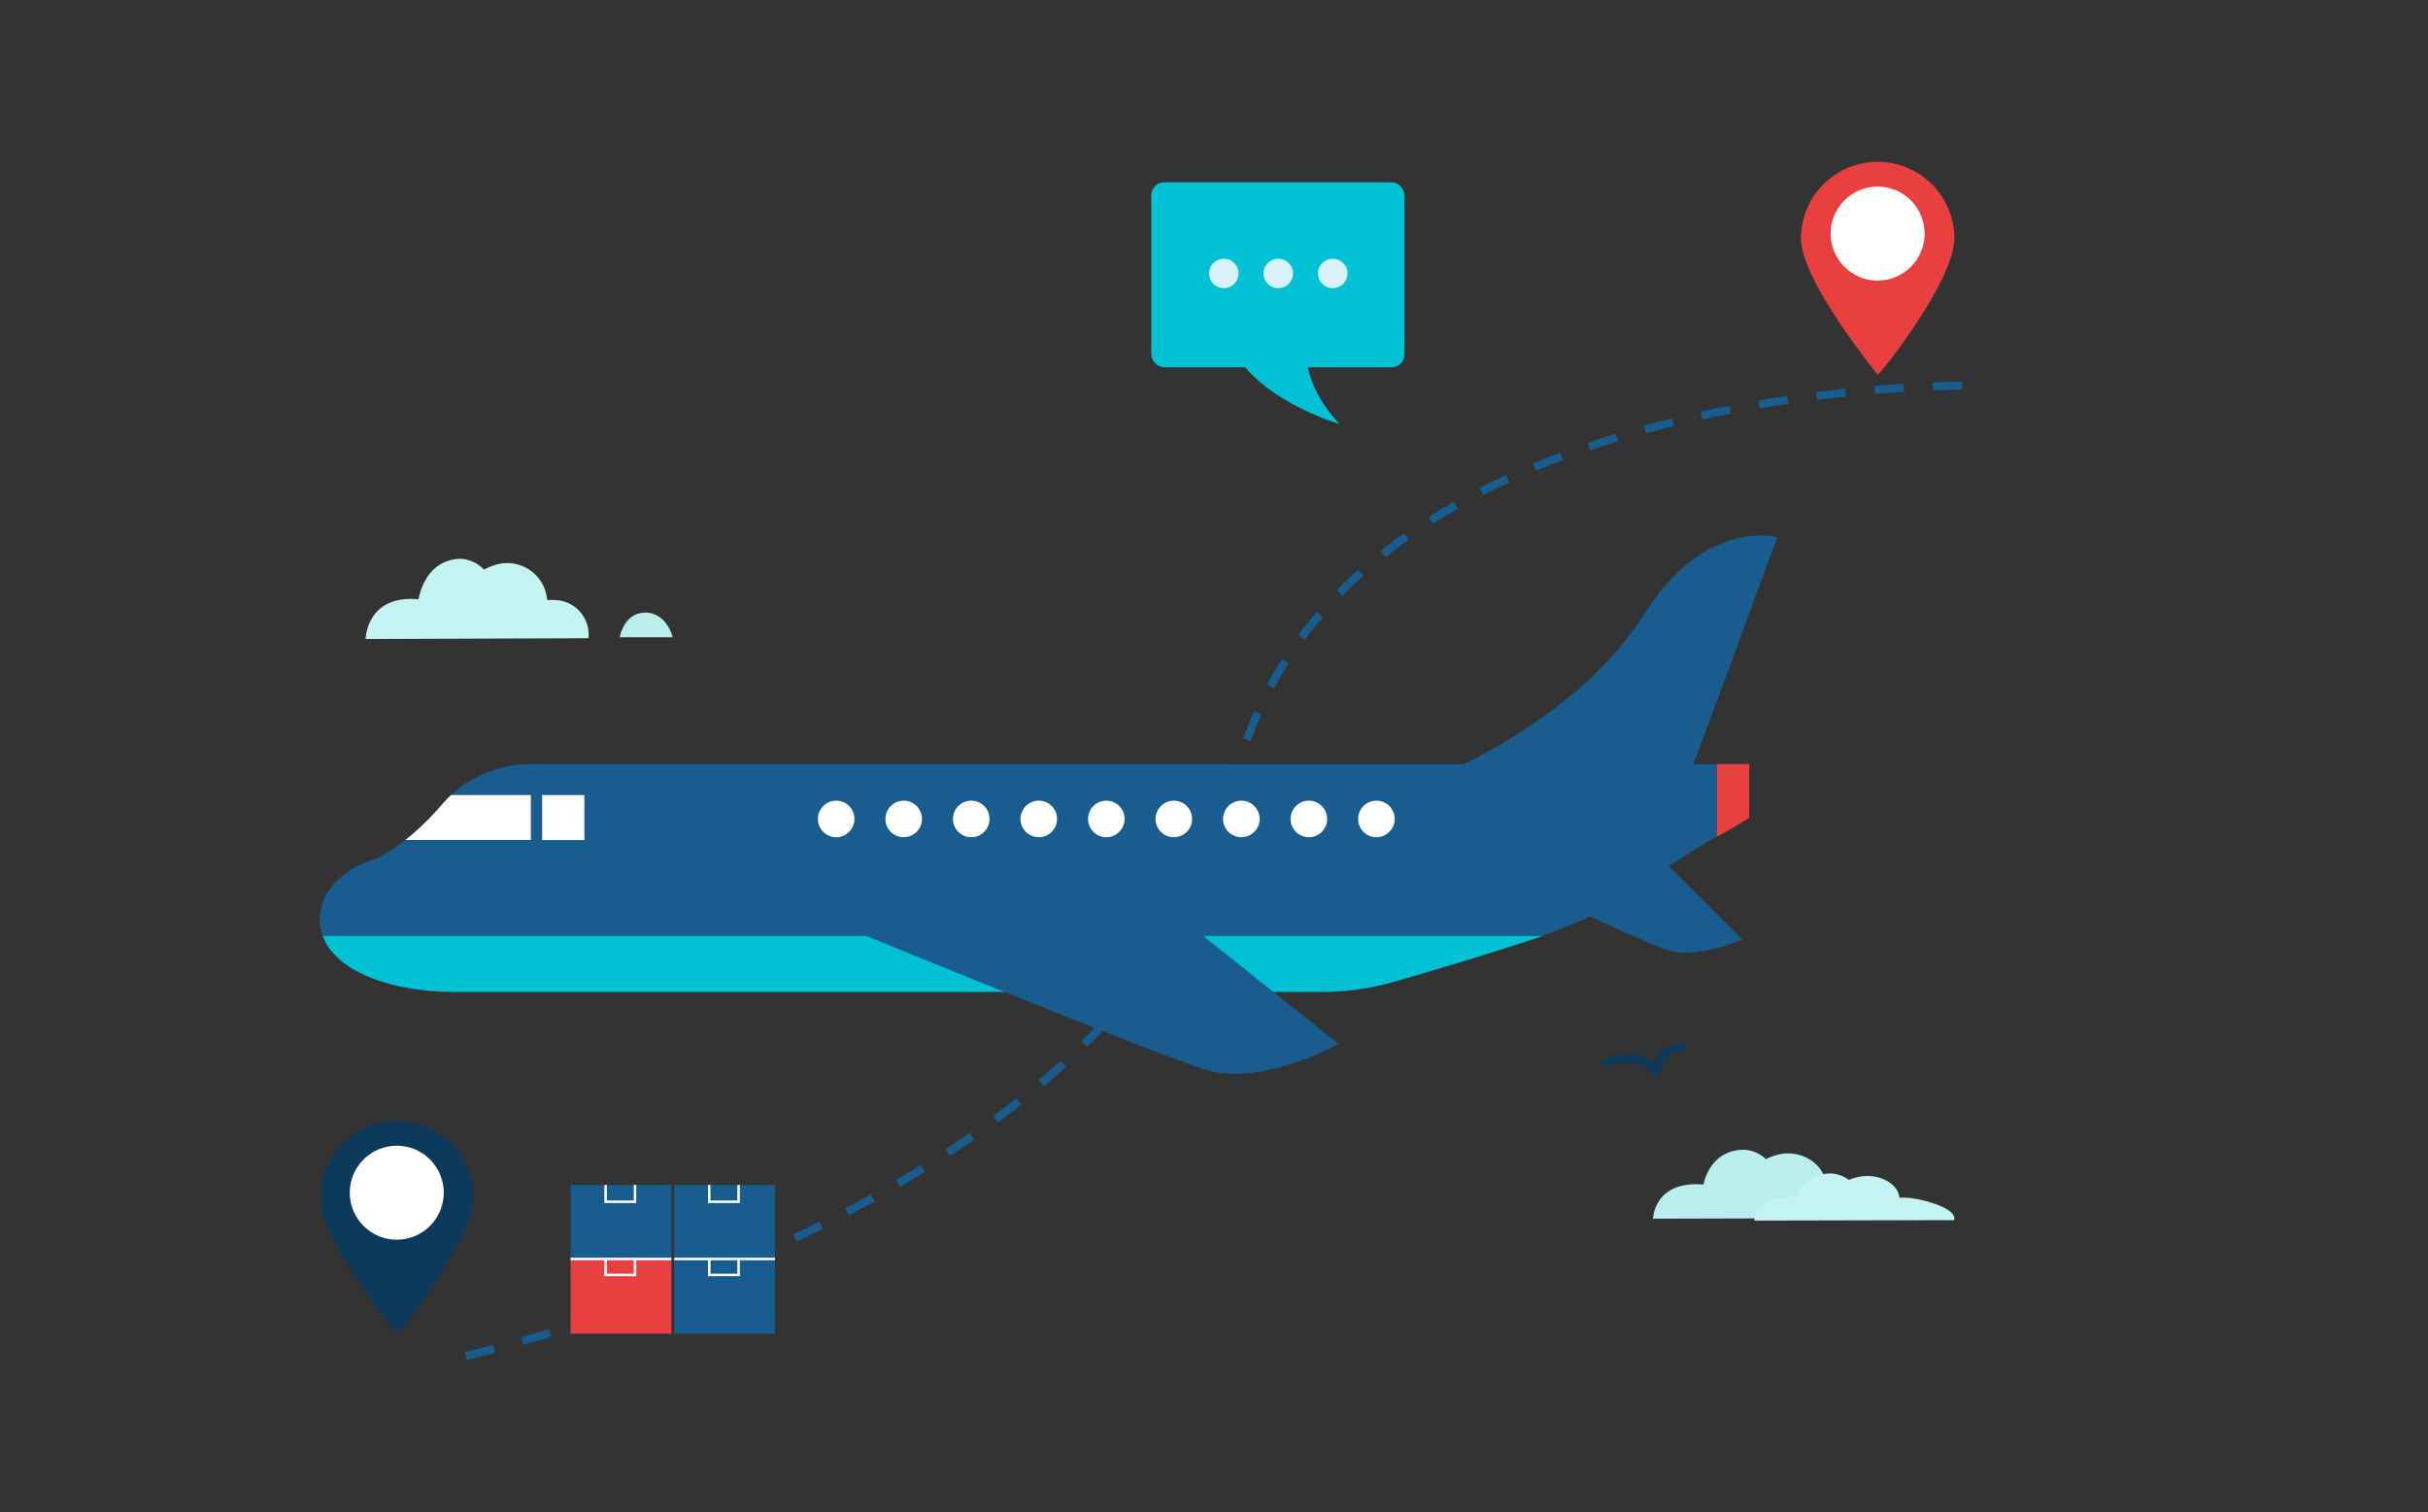 <?xml version="1.0" encoding="UTF-8"?> <svg xmlns="http://www.w3.org/2000/svg" width="915" height="570" viewBox="0 0 915 570"><rect x="0" y="0" width="915" height="570" fill="#333333" stroke="none"/><defs><clipPath id="clip-path"><path id="Rectangle_1923" fill="none" stroke="#707070" d="M0 0H915V570H0z" data-name="Rectangle 1923" transform="translate(526 1670)"></path></clipPath><style> .cls-13{fill:none}.cls-4{fill:#c5f3f2}.cls-5{fill:#b8eeeb}.cls-7{fill:#e84040}.cls-8{fill:#fff}.cls-11{fill:#00c1d5}.cls-12{fill:#195d8f}.cls-13{stroke:#fff;stroke-miterlimit:10;stroke-width:.94px}.cls-16{fill:#d8f3f7} </style></defs><g id="pic-air" clip-path="url(#clip-path)" transform="translate(-526 -1670)"><g id="Group_1708" data-name="Group 1708" transform="translate(-171.4 1415)"><path id="Path_1979" fill="none" stroke="#195d8f" stroke-dasharray="11 11" stroke-width="3px" d="M0 414.7s239.779-77.17 267.427-229.386c.53-2.917.986-5.894 1.359-8.9C288.411 18.322 530.073 0 530.073 0" data-name="Path 1979" transform="rotate(5.13 -3485.144 10333.374)"></path><g id="Group_1690" data-name="Group 1690" transform="translate(835.188 465.604)"><path id="Path_1980" d="M164.117 399.966s.293-16.806 19.962-14.972c0 0 2.055-14.971 15.852-15.265a13.053 13.053 0 0 1 8.807 4.11 20.287 20.287 0 0 1 4.607-1.92 15.124 15.124 0 0 1 19.141 12.82c.019.2.03.382.03.549a24.463 24.463 0 0 1 3.337.007 13.042 13.042 0 0 1 12.309 13.428c-.016.319-.045.637-.086.949z" class="cls-4" data-name="Path 1980" transform="translate(-164.117 -369.73)"></path><path id="Path_1981" d="M234.358 393.906s1.379-8.958 9.3-9.3c0 0 7.666-.86 10.681 9.3z" class="cls-5" data-name="Path 1981" transform="translate(-138.582 -364.33)"></path></g><g id="Group_1691" data-name="Group 1691" transform="translate(1320.351 688.318)"><path id="Path_1982" d="M33.36 590.916s.28-14.452 19.039-12.875c0 0 1.96-12.875 15.119-13.127a13.066 13.066 0 0 1 8.4 3.535 20.466 20.466 0 0 1 4.394-1.652c8.476-2.183 17.391 3.113 18.256 11.024a4.472 4.472 0 0 1 .029.472 25.879 25.879 0 0 1 3.182.007c6.7.394 21.9 5.5 21.551 11.547q-.023.414-.083.817z" class="cls-5" data-name="Path 1982" transform="translate(-33.36 -564.914)"></path><path id="Path_1983" d="M62.719 589.556s.234-9.865 15.948-8.789c0 0 1.641-8.787 12.665-8.959a12.307 12.307 0 0 1 7.036 2.412 19.688 19.688 0 0 1 3.68-1.128c7.1-1.49 14.568 2.125 15.292 7.525a2.442 2.442 0 0 1 .025.323 26.646 26.646 0 0 1 2.666 0c5.609.269 18.346 3.758 18.052 7.882a5.275 5.275 0 0 1-.069.557z" class="cls-4" data-name="Path 1983" transform="translate(-24.538 -562.843)"></path></g><path id="Path_1984" fill="none" stroke="#0d395a" stroke-linecap="round" stroke-linejoin="round" stroke-width="3px" d="M0 0s14.615 1.643 15.409 12.012c0 0 4.443-7.5 12.871-3.832" data-name="Path 1984" transform="rotate(-28 1966.013 -2283.89)"></path><g id="Group_1692" data-name="Group 1692" transform="translate(1376.094 316)"><path id="Path_1985" d="M183.745 96.031c0 15.965-27.972 51.282-28.9 51.282 0 0-28.9-35.317-28.9-51.282a28.9 28.9 0 0 1 57.807 0z" class="cls-7" data-name="Path 1985" transform="translate(-125.938 -67.132)"></path><circle id="Ellipse_256" cx="17.715" cy="17.715" r="17.715" class="cls-8" data-name="Ellipse 256" transform="translate(11.187 9.321)"></circle></g><g id="Group_1693" data-name="Group 1693" transform="translate(818.021 677.486)"><path id="Path_1986" fill="#0d395a" d="M183.745 96.031c0 15.965-27.972 51.282-28.9 51.282 0 0-28.9-35.317-28.9-51.282a28.9 28.9 0 0 1 57.807 0z" data-name="Path 1986" transform="translate(-125.938 -67.132)"></path><circle id="Ellipse_257" cx="17.715" cy="17.715" r="17.715" class="cls-8" data-name="Ellipse 257" transform="translate(11.187 9.321)"></circle></g><g id="Group_1697" data-name="Group 1697" transform="translate(817.947 456.802)"><g id="Group_1694" data-name="Group 1694" transform="translate(0 86.119)"><path id="Path_1988" d="M148.744 496.993H475.1a98.754 98.754 0 0 0 27.024-3.759c12.893-3.664 33.692-9.8 56.7-17.448H98.643c4.783 13.432 25.729 21.207 50.101 21.207z" class="cls-11" data-name="Path 1988" transform="translate(-97.617 -411.05)"></path><path id="Path_1989" d="M179.575 443.794s-17.805-1.563-32 11.663h30.085v16.965h-47.338c-7.223 5.666-12.041 7.423-12.041 7.423s-20.146 5.577-20.146 22.655a17.73 17.73 0 0 0 1.026 5.973h459.522C590 498.062 599.457 484.84 624.594 471.2v-27.4z" class="cls-12" data-name="Path 1989" transform="translate(-98.135 -443.737)"></path><path id="Path_1990" d="M370.966 443.765h-12.194v27.4c4.4-2.388 8.5-4.791 12.194-7.193z" class="cls-7" data-name="Path 1990" transform="translate(167.688 -443.708)"></path><path id="Path_1991" d="M161.408 449.539h-30.086a43.052 43.052 0 0 0-3.365 3.494A98.275 98.275 0 0 1 114.07 466.5h47.338z" class="cls-8" data-name="Path 1991" transform="translate(-81.883 -437.819)"></path></g><path id="Path_1992" d="M313.1 461.775s63.621 30.751 74.223 33.932 27.57-4.242 27.57-4.242l-29.84-29.676" class="cls-12" data-name="Path 1992" transform="translate(121.109 -339.22)"></path><path id="Path_1993" d="M181.865 468.376s154.381 63.631 167.534 66.26c21.207 4.242 47.185-10.521 47.185-10.521l-69.8-55.739" class="cls-12" data-name="Path 1993" transform="translate(-12.739 -332.488)"></path><g id="Group_1695" data-name="Group 1695" transform="translate(187.681 99.959)"><circle id="Ellipse_258" cx="6.892" cy="6.892" r="6.892" class="cls-8" data-name="Ellipse 258"></circle><circle id="Ellipse_259" cx="6.892" cy="6.892" r="6.892" class="cls-8" data-name="Ellipse 259" transform="translate(25.448)"></circle><circle id="Ellipse_260" cx="6.892" cy="6.892" r="6.892" class="cls-8" data-name="Ellipse 260" transform="translate(50.896)"></circle><circle id="Ellipse_261" cx="6.892" cy="6.892" r="6.892" class="cls-8" data-name="Ellipse 261" transform="translate(76.345)"></circle><circle id="Ellipse_262" cx="6.892" cy="6.892" r="6.892" class="cls-8" data-name="Ellipse 262" transform="translate(101.793)"></circle><circle id="Ellipse_263" cx="6.892" cy="6.892" r="6.892" class="cls-8" data-name="Ellipse 263" transform="translate(127.241)"></circle><circle id="Ellipse_264" cx="6.892" cy="6.892" r="6.892" class="cls-8" data-name="Ellipse 264" transform="translate(152.689)"></circle><circle id="Ellipse_265" cx="6.892" cy="6.892" r="6.892" class="cls-8" data-name="Ellipse 265" transform="translate(178.138)"></circle><circle id="Ellipse_266" cx="6.892" cy="6.892" r="6.892" class="cls-8" data-name="Ellipse 266" transform="translate(203.586)"></circle></g><path id="Rectangle_1917" d="M0 0H15.905V16.965H0z" class="cls-8" data-name="Rectangle 1917" transform="translate(83.767 97.839)"></path><g id="Group_1696" data-name="Group 1696" transform="translate(424.138)"><path id="Path_1994" d="M407.206 401.777s-26.949-7.7-50.049 28.874a129.083 129.083 0 0 1-23.52 27.085c17.43-3.634 40.022-10.013 60.641-20.981z" class="cls-12" data-name="Path 1994" transform="translate(-282.085 -401.101)"></path><path id="Path_1995" d="M359.667 439.734c-22.34 19.864-47.4 31.2-51.552 32.587h92.4l19.8-53.568c-20.626 10.968-43.215 17.347-60.648 20.981z" class="cls-12" data-name="Path 1995" transform="translate(-308.115 -383.099)"></path></g></g><g id="Group_1704" data-name="Group 1704" transform="translate(912.441 701.61)"><g id="Group_1700" data-name="Group 1700"><g id="Group_1698" data-name="Group 1698" transform="translate(.009)"><path id="Rectangle_1918" d="M0 0H37.963V28.472H0z" class="cls-12" data-name="Rectangle 1918"></path><path id="Path_1996" d="M1094.669 651.74v6.327H1083.6v-6.327" class="cls-13" data-name="Path 1996" transform="translate(-1070.415 -651.74)"></path></g><g id="Group_1699" data-name="Group 1699" transform="translate(.009 27.584)"><path id="Rectangle_1919" d="M0 0H37.963V28.472H0z" class="cls-7" data-name="Rectangle 1919"></path><path id="Path_1997" fill="#e84040" stroke="#fff" stroke-miterlimit="10" stroke-width="0.94px" d="M1094.669 651.74v6.327H1083.6v-6.327" data-name="Path 1997" transform="translate(-1070.415 -651.74)"></path></g><path id="Line_1730" d="M0 0L37.963 0" class="cls-13" data-name="Line 1730" transform="translate(0 27.895)"></path></g><g id="Group_1703" data-name="Group 1703" transform="translate(39.042)"><g id="Group_1701" data-name="Group 1701" transform="translate(.009)"><path id="Rectangle_1920" d="M0 0H37.963V28.472H0z" class="cls-12" data-name="Rectangle 1920"></path><path id="Path_1998" d="M1094.669 651.74v6.327H1083.6v-6.327" class="cls-13" data-name="Path 1998" transform="translate(-1070.415 -651.74)"></path></g><g id="Group_1702" data-name="Group 1702" transform="translate(.009 27.584)"><path id="Rectangle_1921" d="M0 0H37.963V28.472H0z" class="cls-12" data-name="Rectangle 1921"></path><path id="Path_1999" fill="#195d8f" stroke="#fff" stroke-miterlimit="10" stroke-width="0.94px" d="M1094.669 651.74v6.327H1083.6v-6.327" data-name="Path 1999" transform="translate(-1070.415 -651.74)"></path></g><path id="Line_1731" d="M0 0L37.963 0" class="cls-13" data-name="Line 1731" transform="translate(0 27.895)"></path></g></g><g id="Group_1707" data-name="Group 1707" transform="translate(1131.269 323.712)"><path id="Path_2000" d="M1160.6 2127.277s-2.975 13.28 12.3 29.624c0 0-31.712-9.193-40.9-29.624z" class="cls-11" data-name="Path 2000" transform="translate(-1101.925 -2065.78)"></path><g id="Group_1705" data-name="Group 1705"><rect id="Rectangle_1922" width="95.424" height="69.724" class="cls-11" data-name="Rectangle 1922" rx="4.831"></rect></g><g id="Group_1706" data-name="Group 1706" transform="translate(21.773 28.804)"><path id="Path_2001" d="M189.577 90.339a5.553 5.553 0 1 0 5.553-5.554 5.553 5.553 0 0 0-5.553 5.554z" class="cls-16" data-name="Path 2001" transform="translate(-148.518 -84.785)"></path><path id="Path_2002" d="M157.31 90.339a5.553 5.553 0 1 0 5.553-5.554 5.553 5.553 0 0 0-5.553 5.554z" class="cls-16" data-name="Path 2002" transform="translate(-136.78 -84.785)"></path><path id="Path_2003" d="M125.042 90.339a5.553 5.553 0 1 0 5.554-5.554 5.553 5.553 0 0 0-5.554 5.554z" class="cls-16" data-name="Path 2003" transform="translate(-125.042 -84.785)"></path></g></g></g></g></svg> 
